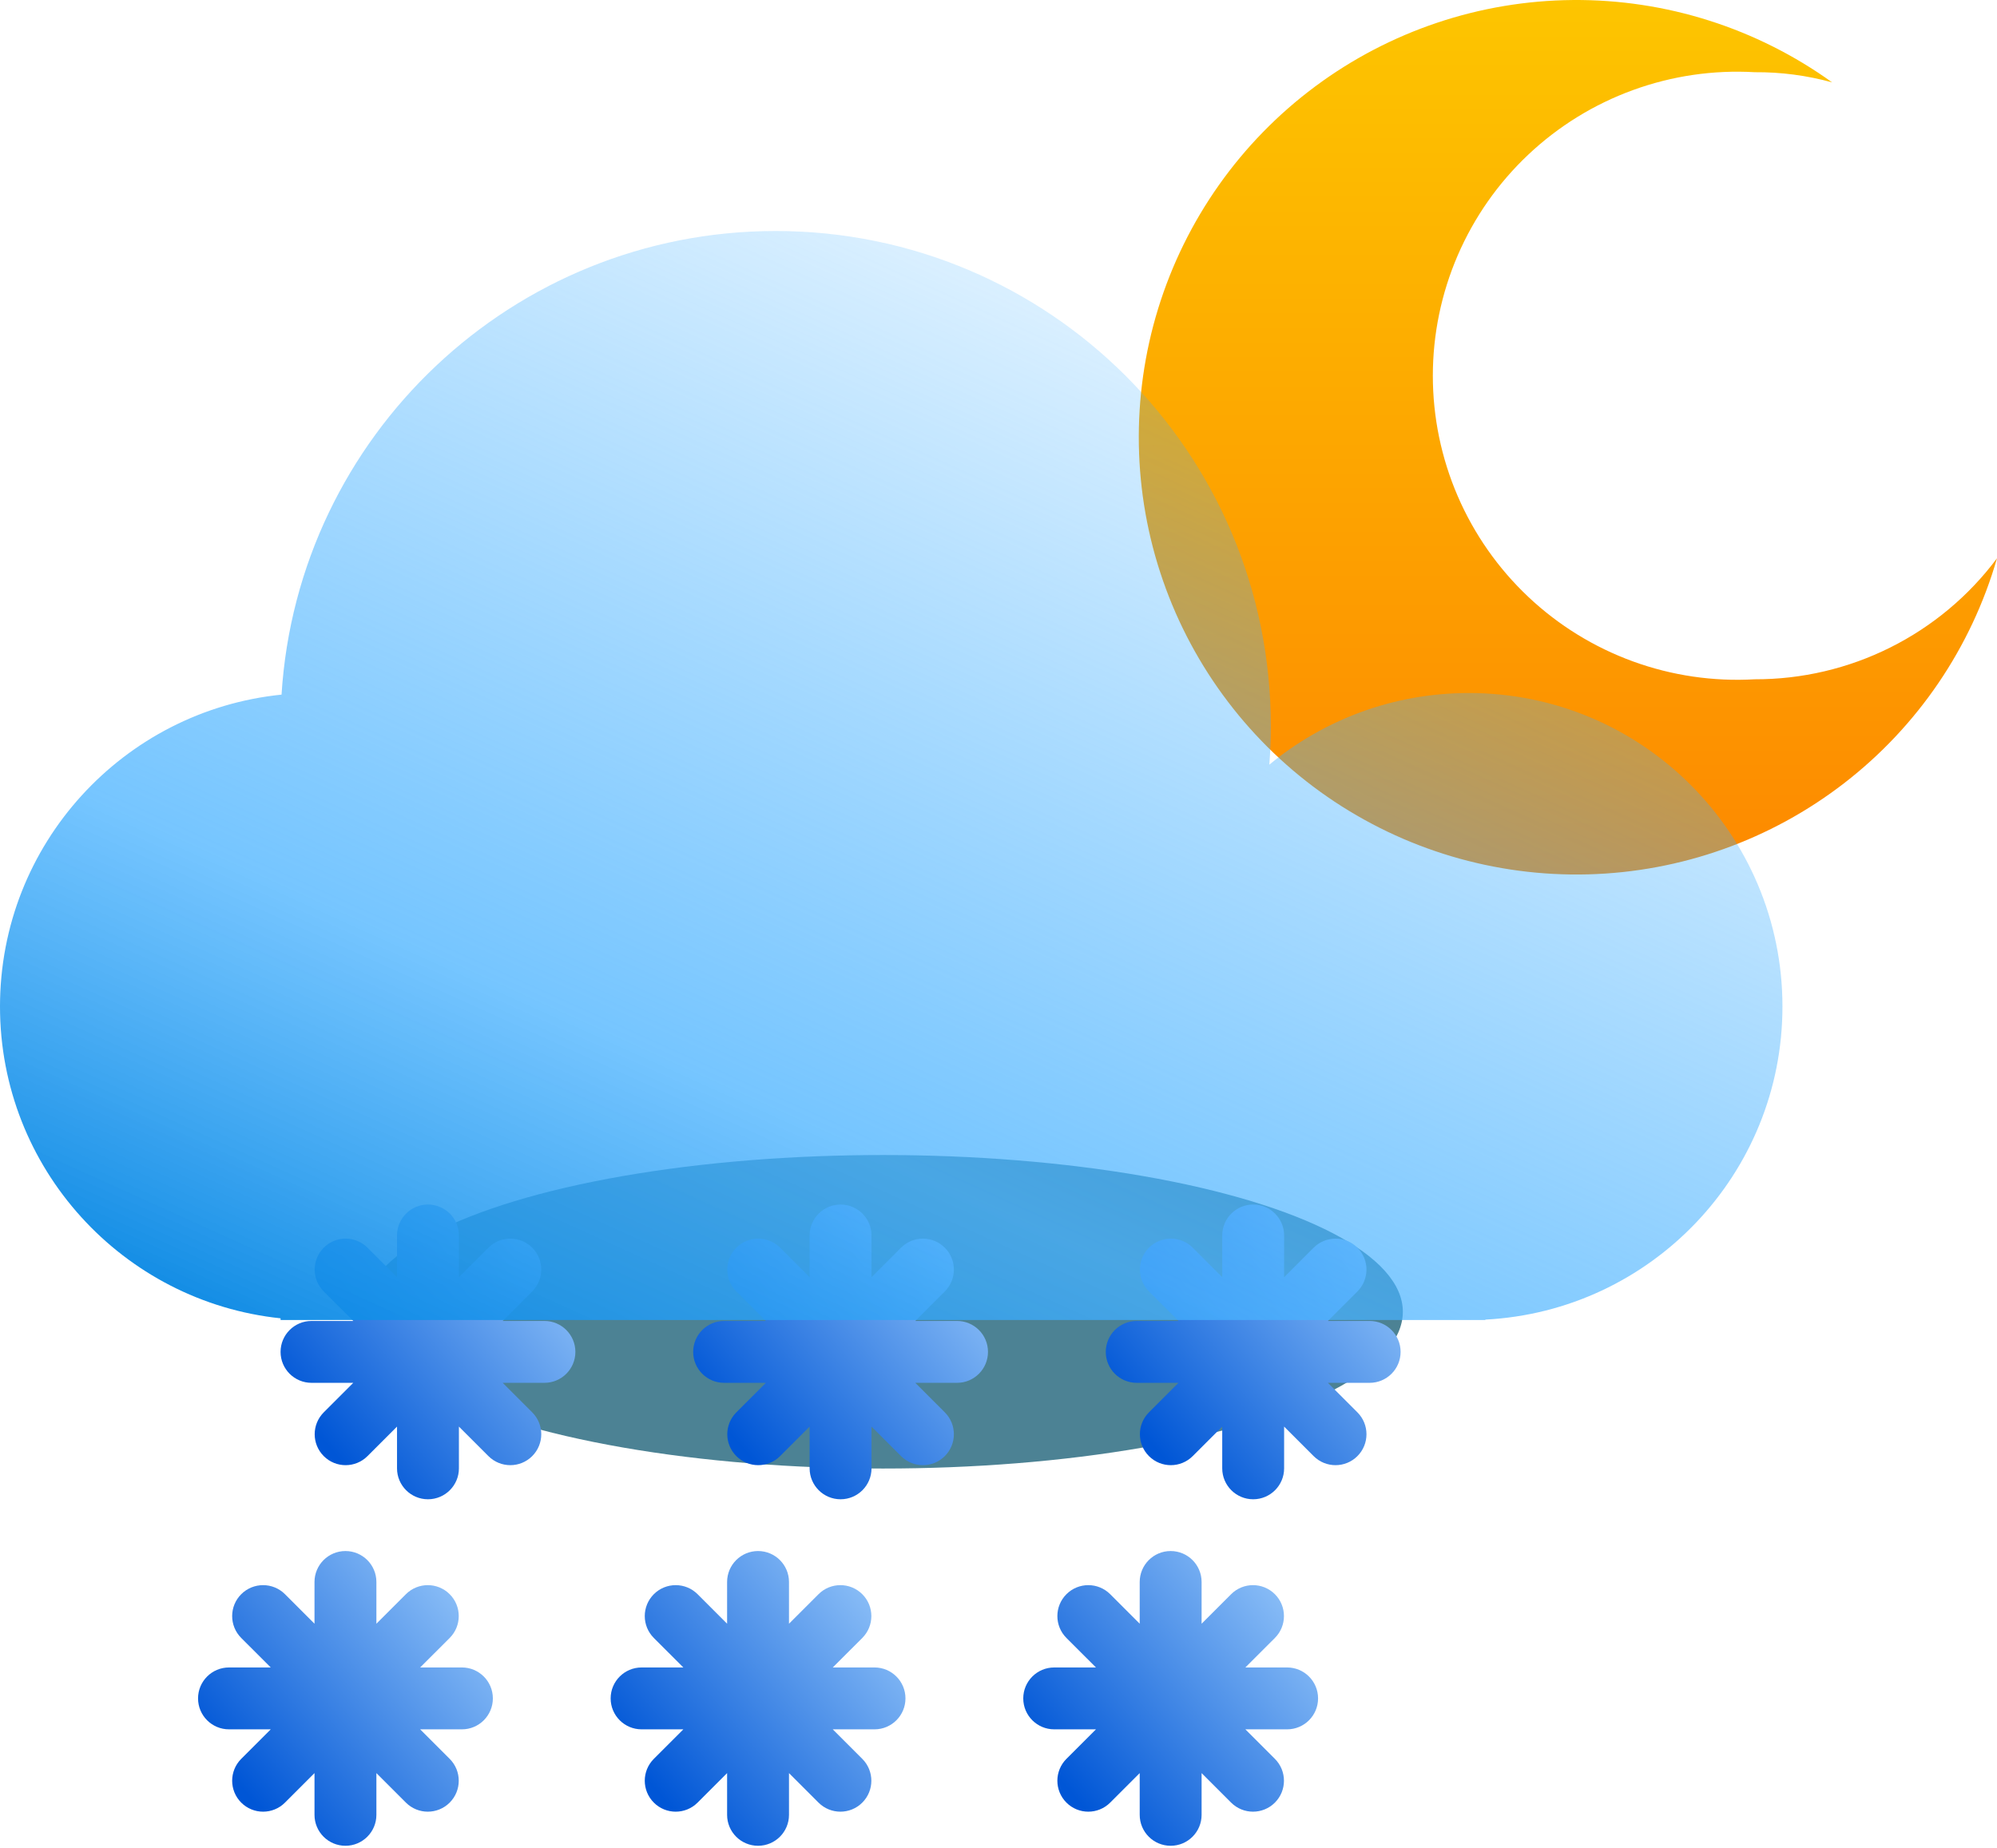 <svg width="121" height="112" viewBox="0 0 121 112" fill="none" xmlns="http://www.w3.org/2000/svg">
<g filter="url(#filter0_f_209_2058)">
<ellipse cx="53.5" cy="79.5" rx="31.5" ry="9.5" fill="#004E67" fill-opacity="0.7"/>
</g>
<path d="M106.323 41.168C103.816 41.313 101.305 40.945 98.946 40.086C96.586 39.227 94.427 37.895 92.601 36.173C90.774 34.45 89.32 32.373 88.325 30.069C87.331 27.765 86.817 25.282 86.817 22.772C86.817 20.262 87.331 17.779 88.325 15.475C89.32 13.171 90.774 11.093 92.601 9.371C94.427 7.648 96.586 6.317 98.946 5.458C101.305 4.599 103.816 4.231 106.323 4.376C107.906 4.364 109.483 4.572 111.01 4.992C106.438 1.704 100.936 -0.045 95.303 0.001C89.67 0.046 84.198 1.883 79.68 5.246C75.162 8.608 71.832 13.321 70.174 18.701C68.517 24.081 68.616 29.849 70.459 35.168C72.302 40.488 75.792 45.083 80.423 48.288C85.055 51.492 90.587 53.139 96.218 52.991C101.85 52.842 107.287 50.905 111.743 47.461C116.199 44.017 119.441 39.244 121 33.834C119.296 36.117 117.081 37.969 114.532 39.242C111.984 40.516 109.172 41.175 106.323 41.168Z" fill="url(#paint0_linear_209_2058)"/>
<path fill-rule="evenodd" clip-rule="evenodd" d="M22.806 95.875C22.806 94.84 21.967 94 20.931 94C19.896 94 19.056 94.84 19.056 95.875V98.405L17.268 96.616C16.535 95.884 15.348 95.884 14.616 96.616C13.884 97.348 13.884 98.535 14.616 99.268L16.405 101.056H13.875C12.839 101.056 12 101.896 12 102.931C12 103.967 12.839 104.806 13.875 104.806H16.405L14.616 106.595C13.884 107.327 13.884 108.515 14.616 109.247C15.348 109.979 16.535 109.979 17.267 109.247L19.056 107.458V109.988C19.056 111.023 19.896 111.863 20.931 111.863C21.967 111.863 22.806 111.023 22.806 109.988V107.458L24.595 109.247C25.328 109.979 26.515 109.979 27.247 109.247C27.979 108.515 27.979 107.327 27.247 106.595L25.458 104.806H27.988C29.023 104.806 29.863 103.967 29.863 102.931C29.863 101.896 29.023 101.056 27.988 101.056H25.458L27.247 99.268C27.979 98.535 27.979 97.348 27.247 96.616C26.515 95.884 25.327 95.884 24.595 96.616L22.806 98.405V95.875Z" fill="url(#paint1_linear_209_2058)"/>
<path fill-rule="evenodd" clip-rule="evenodd" d="M72.806 95.875C72.806 94.84 71.967 94 70.931 94C69.896 94 69.056 94.84 69.056 95.875V98.405L67.268 96.616C66.535 95.884 65.348 95.884 64.616 96.616C63.884 97.348 63.884 98.535 64.616 99.268L66.405 101.056H63.875C62.84 101.056 62 101.896 62 102.931C62 103.967 62.84 104.806 63.875 104.806H66.405L64.616 106.595C63.884 107.327 63.884 108.515 64.616 109.247C65.348 109.979 66.535 109.979 67.267 109.247L69.056 107.458V109.988C69.056 111.023 69.896 111.863 70.931 111.863C71.967 111.863 72.806 111.023 72.806 109.988V107.458L74.595 109.247C75.328 109.979 76.515 109.979 77.247 109.247C77.979 108.515 77.979 107.327 77.247 106.595L75.458 104.806H77.988C79.023 104.806 79.863 103.967 79.863 102.931C79.863 101.896 79.023 101.056 77.988 101.056H75.458L77.247 99.268C77.979 98.535 77.979 97.348 77.247 96.616C76.514 95.884 75.327 95.884 74.595 96.616L72.806 98.405V95.875Z" fill="url(#paint2_linear_209_2058)"/>
<path fill-rule="evenodd" clip-rule="evenodd" d="M52.806 74.875C52.806 73.84 51.967 73 50.931 73C49.896 73 49.056 73.84 49.056 74.875V77.405L47.268 75.616C46.535 74.884 45.348 74.884 44.616 75.616C43.884 76.348 43.884 77.535 44.616 78.268L46.405 80.056H43.875C42.84 80.056 42 80.896 42 81.931C42 82.967 42.84 83.806 43.875 83.806H46.405L44.616 85.595C43.884 86.328 43.884 87.515 44.616 88.247C45.348 88.979 46.535 88.979 47.267 88.247L49.056 86.458V88.988C49.056 90.023 49.896 90.863 50.931 90.863C51.967 90.863 52.806 90.023 52.806 88.988V86.458L54.595 88.247C55.328 88.979 56.515 88.979 57.247 88.247C57.979 87.515 57.979 86.328 57.247 85.595L55.458 83.806H57.988C59.023 83.806 59.863 82.967 59.863 81.931C59.863 80.896 59.023 80.056 57.988 80.056H55.458L57.247 78.268C57.979 77.535 57.979 76.348 57.247 75.616C56.514 74.884 55.327 74.884 54.595 75.616L52.806 77.405V74.875Z" fill="url(#paint3_linear_209_2058)"/>
<path fill-rule="evenodd" clip-rule="evenodd" d="M47.806 95.875C47.806 94.84 46.967 94 45.931 94C44.896 94 44.056 94.84 44.056 95.875V98.405L42.268 96.616C41.535 95.884 40.348 95.884 39.616 96.616C38.884 97.348 38.884 98.535 39.616 99.268L41.405 101.056H38.875C37.84 101.056 37 101.896 37 102.931C37 103.967 37.84 104.806 38.875 104.806H41.405L39.616 106.595C38.884 107.327 38.884 108.515 39.616 109.247C40.348 109.979 41.535 109.979 42.267 109.247L44.056 107.458V109.988C44.056 111.023 44.896 111.863 45.931 111.863C46.967 111.863 47.806 111.023 47.806 109.988V107.458L49.595 109.247C50.328 109.979 51.515 109.979 52.247 109.247C52.979 108.515 52.979 107.327 52.247 106.595L50.458 104.806H52.988C54.023 104.806 54.863 103.967 54.863 102.931C54.863 101.896 54.023 101.056 52.988 101.056H50.458L52.247 99.268C52.979 98.535 52.979 97.348 52.247 96.616C51.514 95.884 50.327 95.884 49.595 96.616L47.806 98.405V95.875Z" fill="url(#paint4_linear_209_2058)"/>
<path fill-rule="evenodd" clip-rule="evenodd" d="M77.806 74.875C77.806 73.84 76.967 73 75.931 73C74.896 73 74.056 73.84 74.056 74.875V77.405L72.268 75.616C71.535 74.884 70.348 74.884 69.616 75.616C68.884 76.348 68.884 77.535 69.616 78.268L71.405 80.056H68.875C67.84 80.056 67 80.896 67 81.931C67 82.967 67.84 83.806 68.875 83.806H71.405L69.616 85.595C68.884 86.328 68.884 87.515 69.616 88.247C70.348 88.979 71.535 88.979 72.267 88.247L74.056 86.458V88.988C74.056 90.023 74.896 90.863 75.931 90.863C76.967 90.863 77.806 90.023 77.806 88.988V86.458L79.595 88.247C80.328 88.979 81.515 88.979 82.247 88.247C82.979 87.515 82.979 86.328 82.247 85.595L80.458 83.806H82.988C84.023 83.806 84.863 82.967 84.863 81.931C84.863 80.896 84.023 80.056 82.988 80.056H80.458L82.247 78.268C82.979 77.535 82.979 76.348 82.247 75.616C81.514 74.884 80.327 74.884 79.595 75.616L77.806 77.405V74.875Z" fill="url(#paint5_linear_209_2058)"/>
<path fill-rule="evenodd" clip-rule="evenodd" d="M27.806 74.875C27.806 73.84 26.967 73 25.931 73C24.896 73 24.056 73.84 24.056 74.875V77.405L22.268 75.616C21.535 74.884 20.348 74.884 19.616 75.616C18.884 76.348 18.884 77.535 19.616 78.268L21.405 80.056H18.875C17.84 80.056 17 80.896 17 81.931C17 82.967 17.84 83.806 18.875 83.806H21.405L19.616 85.595C18.884 86.328 18.884 87.515 19.616 88.247C20.348 88.979 21.535 88.979 22.267 88.247L24.056 86.458V88.988C24.056 90.023 24.896 90.863 25.931 90.863C26.967 90.863 27.806 90.023 27.806 88.988V86.458L29.595 88.247C30.328 88.979 31.515 88.979 32.247 88.247C32.979 87.515 32.979 86.328 32.247 85.595L30.458 83.806H32.988C34.023 83.806 34.863 82.967 34.863 81.931C34.863 80.896 34.023 80.056 32.988 80.056H30.458L32.247 78.268C32.979 77.535 32.979 76.348 32.247 75.616C31.515 74.884 30.327 74.884 29.595 75.616L27.806 77.405V74.875Z" fill="url(#paint6_linear_209_2058)"/>
<g filter="url(#filter1_bi_209_2058)">
<path fill-rule="evenodd" clip-rule="evenodd" d="M77 42C77 42.788 76.97 43.569 76.91 44.342C80.195 41.63 84.407 40 89 40C99.493 40 108 48.507 108 59C108 69.158 100.029 77.454 90 77.974V78H89H19H17V77.896C7.447 76.897 0 68.818 0 59C0 49.162 7.478 41.07 17.059 40.098C18.041 24.416 31.07 12 47 12C63.569 12 77 25.431 77 42Z" fill="url(#paint7_linear_209_2058)"/>
</g>
<defs>
<filter id="filter0_f_209_2058" x="0" y="48" width="107" height="63" filterUnits="userSpaceOnUse" color-interpolation-filters="sRGB">
<feFlood flood-opacity="0" result="BackgroundImageFix"/>
<feBlend mode="normal" in="SourceGraphic" in2="BackgroundImageFix" result="shape"/>
<feGaussianBlur stdDeviation="11" result="effect1_foregroundBlur_209_2058"/>
</filter>
<filter id="filter1_bi_209_2058" x="-7" y="5" width="122" height="80" filterUnits="userSpaceOnUse" color-interpolation-filters="sRGB">
<feFlood flood-opacity="0" result="BackgroundImageFix"/>
<feGaussianBlur in="BackgroundImageFix" stdDeviation="3.5"/>
<feComposite in2="SourceAlpha" operator="in" result="effect1_backgroundBlur_209_2058"/>
<feBlend mode="normal" in="SourceGraphic" in2="effect1_backgroundBlur_209_2058" result="shape"/>
<feColorMatrix in="SourceAlpha" type="matrix" values="0 0 0 0 0 0 0 0 0 0 0 0 0 0 0 0 0 0 127 0" result="hardAlpha"/>
<feOffset dy="2"/>
<feGaussianBlur stdDeviation="4"/>
<feComposite in2="hardAlpha" operator="arithmetic" k2="-1" k3="1"/>
<feColorMatrix type="matrix" values="0 0 0 0 0 0 0 0 0 0.82 0 0 0 0 1 0 0 0 0.25 0"/>
<feBlend mode="normal" in2="shape" result="effect2_innerShadow_209_2058"/>
</filter>
<linearGradient id="paint0_linear_209_2058" x1="95" y1="0" x2="95" y2="53" gradientUnits="userSpaceOnUse">
<stop stop-color="#FDC500"/>
<stop offset="1" stop-color="#FD8900"/>
</linearGradient>
<linearGradient id="paint1_linear_209_2058" x1="14.55" y1="108.248" x2="31.515" y2="93.928" gradientUnits="userSpaceOnUse">
<stop stop-color="#0056D6"/>
<stop offset="1" stop-color="#ADD8FF"/>
</linearGradient>
<linearGradient id="paint2_linear_209_2058" x1="64.55" y1="108.248" x2="81.515" y2="93.928" gradientUnits="userSpaceOnUse">
<stop stop-color="#0056D6"/>
<stop offset="1" stop-color="#ADD8FF"/>
</linearGradient>
<linearGradient id="paint3_linear_209_2058" x1="44.55" y1="87.248" x2="61.515" y2="72.928" gradientUnits="userSpaceOnUse">
<stop stop-color="#0056D6"/>
<stop offset="1" stop-color="#ADD8FF"/>
</linearGradient>
<linearGradient id="paint4_linear_209_2058" x1="39.55" y1="108.248" x2="56.515" y2="93.928" gradientUnits="userSpaceOnUse">
<stop stop-color="#0056D6"/>
<stop offset="1" stop-color="#ADD8FF"/>
</linearGradient>
<linearGradient id="paint5_linear_209_2058" x1="69.55" y1="87.248" x2="86.515" y2="72.928" gradientUnits="userSpaceOnUse">
<stop stop-color="#0056D6"/>
<stop offset="1" stop-color="#ADD8FF"/>
</linearGradient>
<linearGradient id="paint6_linear_209_2058" x1="19.55" y1="87.248" x2="36.515" y2="72.928" gradientUnits="userSpaceOnUse">
<stop stop-color="#0056D6"/>
<stop offset="1" stop-color="#ADD8FF"/>
</linearGradient>
<linearGradient id="paint7_linear_209_2058" x1="56" y1="101.5" x2="96.5" y2="12" gradientUnits="userSpaceOnUse">
<stop stop-color="#0082DF"/>
<stop offset="0.3" stop-color="#48B2FF" stop-opacity="0.75"/>
<stop offset="1" stop-color="#3BADFF" stop-opacity="0"/>
</linearGradient>
</defs>
</svg>
